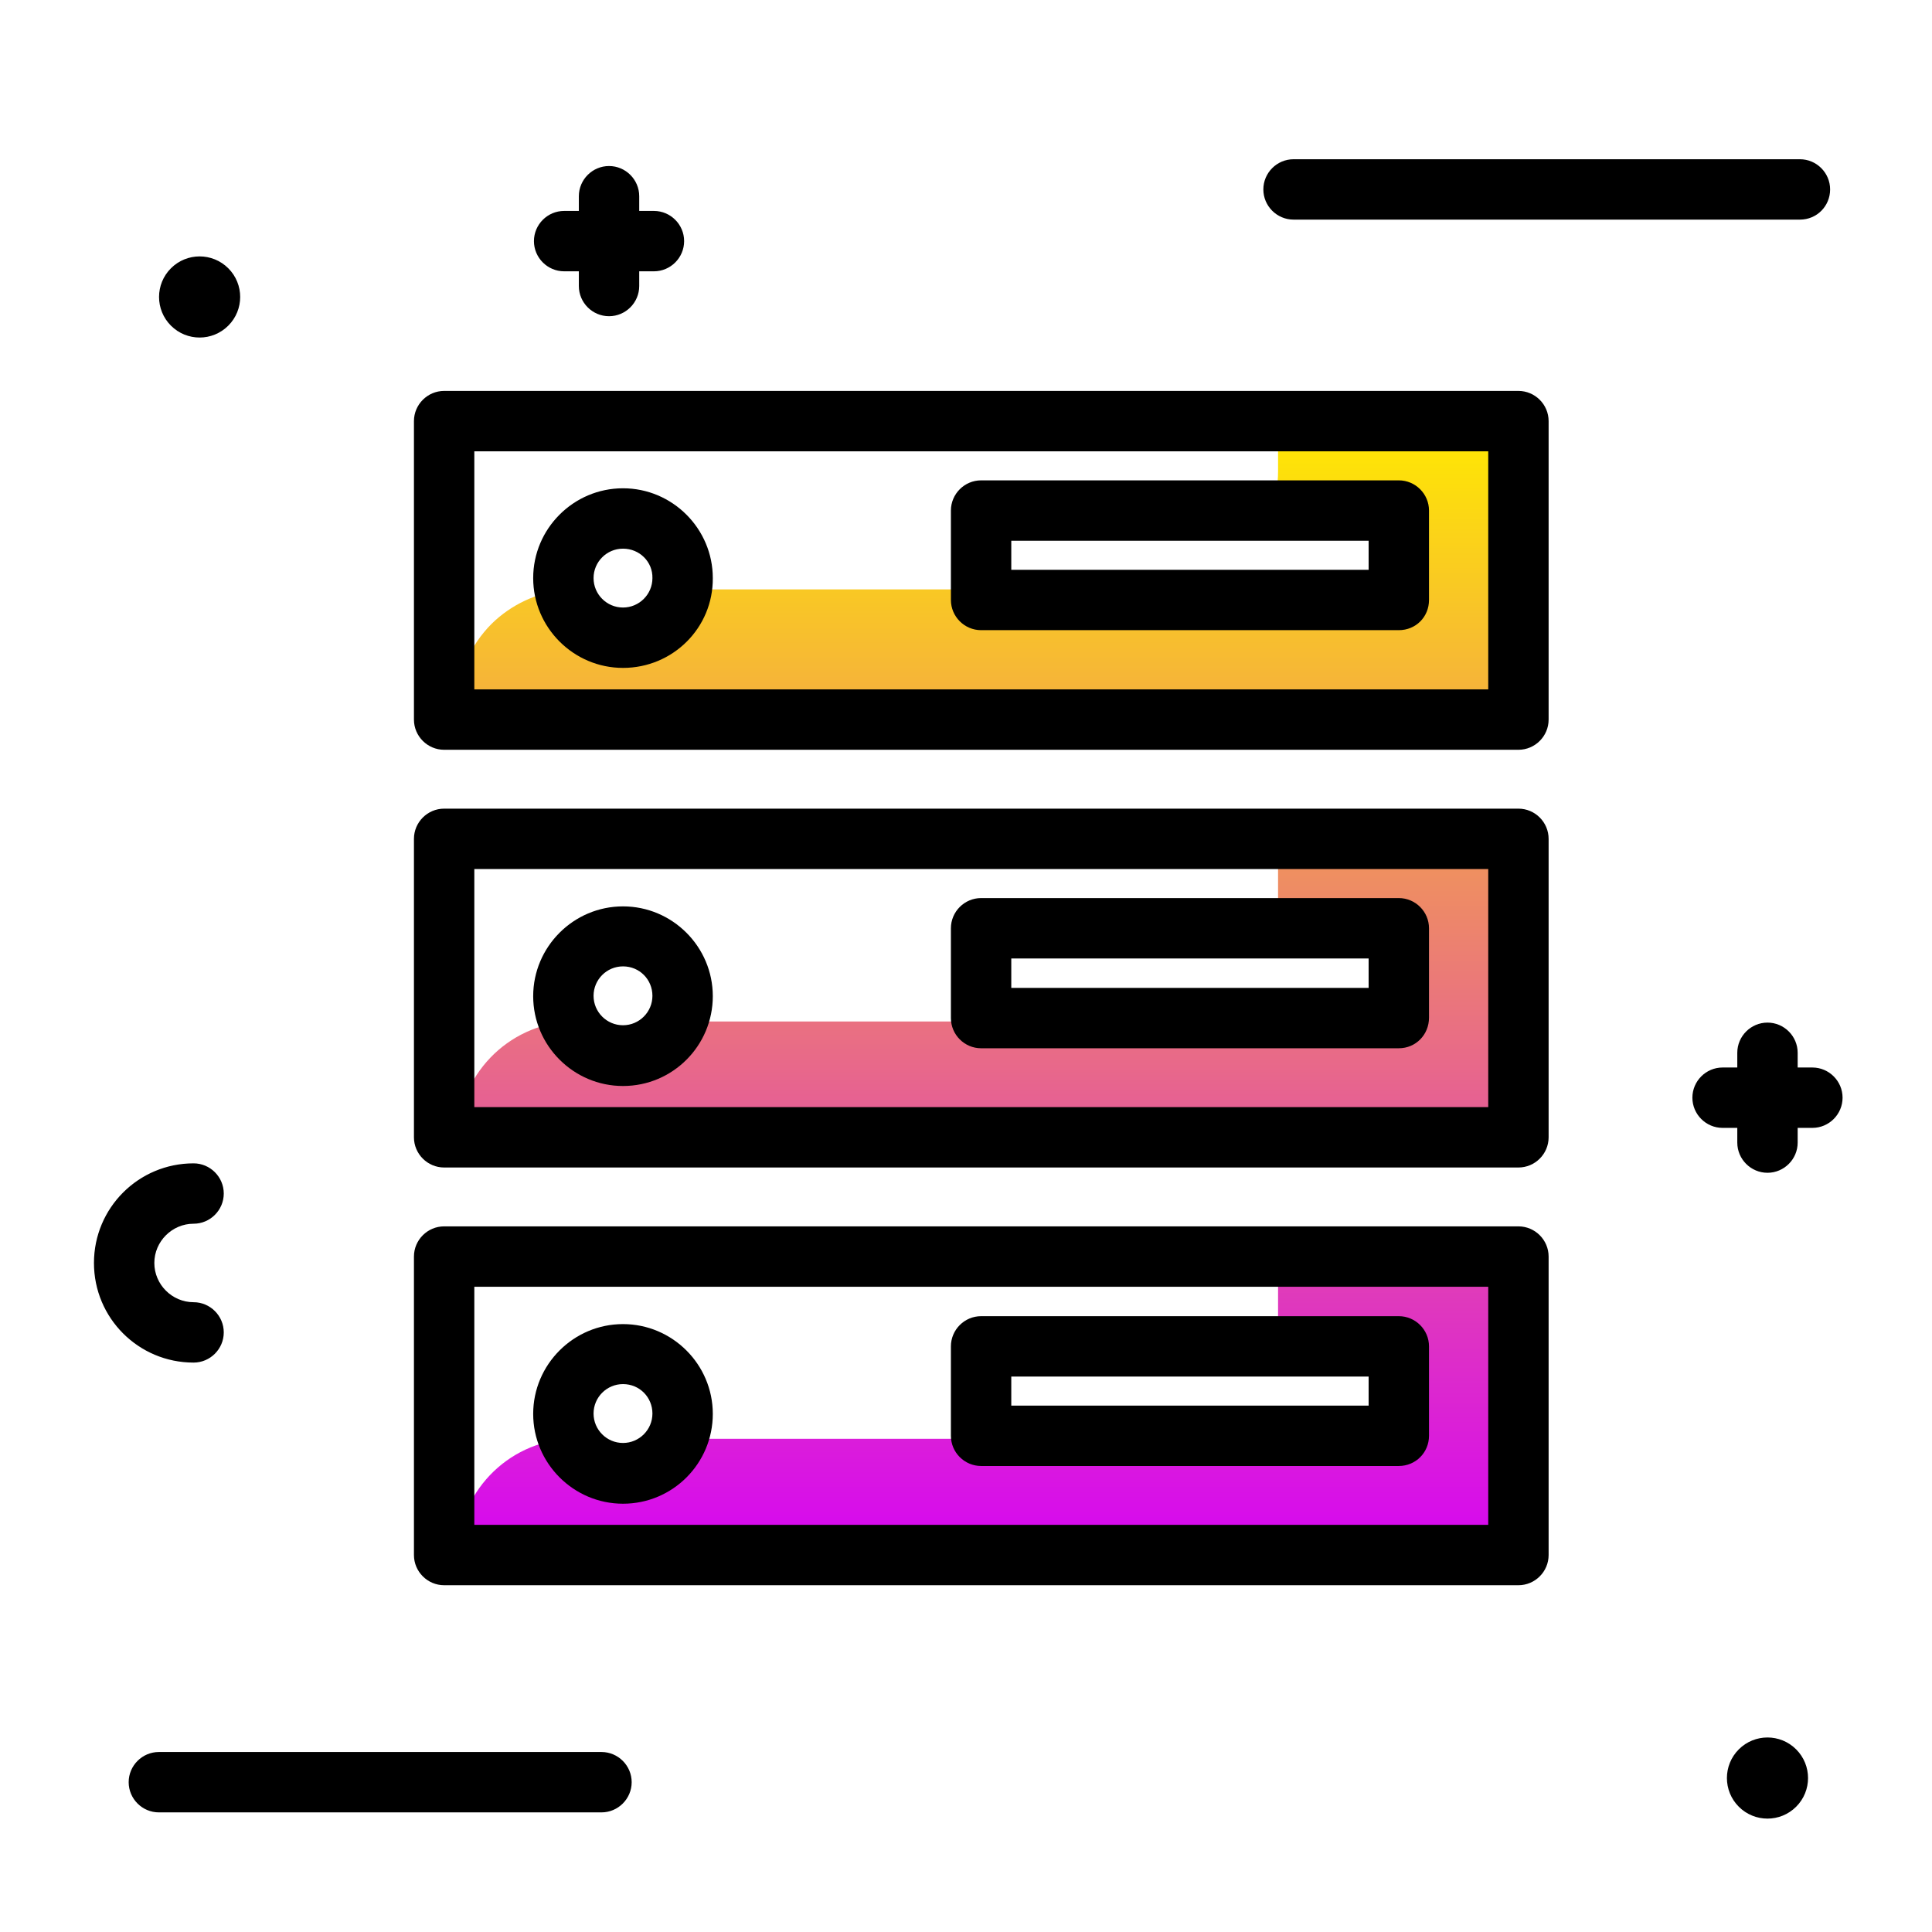 <svg version="1.1" id="Layer_1" xmlns="http://www.w3.org/2000/svg" xmlns:xlink="http://www.w3.org/1999/xlink" x="0px" y="0px" viewBox="0 0 512 512" enable-background="new 0 0 512 512" xml:space="preserve">
<linearGradient id="SVGID_1_" gradientUnits="userSpaceOnUse" x1="260.265" y1="419.708" x2="260.265" y2="111.695" class="gradient-element">
	<stop offset="0" class="primary-color-gradient" style="stop-color: #d500f9"></stop>
	<stop offset="1" class="secondary-color-gradient" style="stop-color: #ffea00"></stop>
</linearGradient>
<path fill="url(#SVGID_1_)" d="M338.7,111.6v13.3c0,3.6-0.6,7.1-1.8,10.4h33.8V159H260v-2.8h-79.3c-1.4,7.3-7.8,12.8-15.5,12.8
	c-7.7,0-14.1-5.5-15.5-12.7c-7.5,0.7-14.3,4-19.4,9c-5.7,5.7-9.2,13.5-9.2,22.1h278.3v-75.9H338.7z M338.7,226v13.5
	c0,2.3-0.2,4.4-0.7,6.6h32.8v23.7h-56c-2.3,0.6-4.8,0.9-7.2,0.9h-128c-2.5,5.4-8,9.1-14.3,9.1c-6.4,0-11.8-3.7-14.3-9.1
	c-16.5,0.8-29.7,14.4-29.7,31.1v0.2h278.3V226H338.7z M338.7,336.7V350c0,2.3-0.3,4.6-0.7,6.7h32.8v23.7h-56.1
	c-2.3,0.6-4.8,0.9-7.3,0.9H179.5c-2.5,5.4-8,9.1-14.3,9.1c-6.3,0-11.8-3.7-14.3-9.1c-16.6,0.8-29.7,14.5-29.7,31.3h278.3v-75.9
	H338.7z"></path>
<path d="M51.3,361.1c-14.6,0-26.4-11.8-26.4-26.4s11.8-26.4,26.4-26.4c4.4,0,8,3.6,8,8s-3.6,8-8,8c-5.7,0-10.4,4.7-10.4,10.4
	s4.7,10.4,10.4,10.4c4.4,0,8,3.6,8,8S55.7,361.1,51.3,361.1z M485,50.2c0-4.4-3.6-8-8-8H342.8c-4.4,0-8,3.6-8,8s3.6,8,8,8H477
	C481.5,58.2,485,54.6,485,50.2z M159.4,464.3H42.1c-4.4,0-8,3.6-8,8s3.6,8,8,8h117.3c4.4,0,8-3.6,8-8S163.8,464.3,159.4,464.3z
	 M60.5,86.3c4.2-4.2,4.2-11,0-15.2s-11-4.2-15.2,0c-4.2,4.2-4.2,11,0,15.2C49.5,90.5,56.3,90.5,60.5,86.3z M460.8,463.6
	c-4.2,4.2-4.2,11,0,15.2c4.2,4.2,11,4.2,15.2,0c4.2-4.2,4.2-11,0-15.2C471.8,459.4,465,459.4,460.8,463.6z M480.3,282.9h-3.9V279
	c0-4.4-3.6-8-8-8s-8,3.6-8,8v3.9h-3.9c-4.4,0-8,3.6-8,8s3.6,8,8,8h3.9v3.9c0,4.4,3.6,8,8,8s8-3.6,8-8v-3.9h3.9c4.4,0,8-3.6,8-8
	S484.7,282.9,480.3,282.9z M173.3,55.9h-3.9V52c0-4.4-3.6-8-8-8s-8,3.6-8,8v3.9h-3.9c-4.4,0-8,3.6-8,8s3.6,8,8,8h3.9v3.9
	c0,4.4,3.6,8,8,8s8-3.6,8-8v-3.9h3.9c4.4,0,8-3.6,8-8S177.7,55.9,173.3,55.9z"></path>
<path d="M402.4,420.1H117.7c-4.4,0-8-3.6-8-8V333c0-4.4,3.6-8,8-8h284.7c4.4,0,8,3.6,8,8v79.1C410.4,416.5,406.8,420.1,402.4,420.1z
	 M125.7,404.1h268.7V341H125.7V404.1z M402.4,309.4H117.7c-4.4,0-8-3.6-8-8v-79.1c0-4.4,3.6-8,8-8h284.7c4.4,0,8,3.6,8,8v79.1
	C410.4,305.8,406.8,309.4,402.4,309.4z M125.7,293.4h268.7v-63.1H125.7V293.4z M402.4,198.7H117.7c-4.4,0-8-3.6-8-8v-79.1
	c0-4.4,3.6-8,8-8h284.7c4.4,0,8,3.6,8,8v79.1C410.4,195.1,406.8,198.7,402.4,198.7z M125.7,182.7h268.7v-63.1H125.7V182.7z
	 M165.1,398.5c-13.1,0-23.8-10.7-23.8-23.8s10.7-23.8,23.8-23.8c13.1,0,23.8,10.7,23.8,23.8S178.3,398.5,165.1,398.5z M165.1,366.8
	c-4.3,0-7.8,3.5-7.8,7.8s3.5,7.8,7.8,7.8c4.3,0,7.8-3.5,7.8-7.8S169.5,366.8,165.1,366.8z M370.7,388.5H260c-4.4,0-8-3.6-8-8v-23.7
	c0-4.4,3.6-8,8-8h110.7c4.4,0,8,3.6,8,8v23.7C378.7,384.9,375.2,388.5,370.7,388.5z M268,372.5h94.7v-7.7H268V372.5z M165.1,287.8
	c-13.1,0-23.8-10.7-23.8-23.8s10.7-23.8,23.8-23.8c13.1,0,23.8,10.7,23.8,23.8S178.3,287.8,165.1,287.8z M165.1,256.1
	c-4.3,0-7.8,3.5-7.8,7.8s3.5,7.8,7.8,7.8c4.3,0,7.8-3.5,7.8-7.8S169.5,256.1,165.1,256.1z M370.7,277.8H260c-4.4,0-8-3.6-8-8V246
	c0-4.4,3.6-8,8-8h110.7c4.4,0,8,3.6,8,8v23.7C378.7,274.2,375.2,277.8,370.7,277.8z M268,261.8h94.7V254H268V261.8z M165.1,177
	c-13.1,0-23.8-10.7-23.8-23.8c0-13.1,10.7-23.8,23.8-23.8c13.1,0,23.8,10.7,23.8,23.8C189,166.4,178.3,177,165.1,177z M165.1,145.4
	c-4.3,0-7.8,3.5-7.8,7.8c0,4.3,3.5,7.8,7.8,7.8c4.3,0,7.8-3.5,7.8-7.8C173,148.9,169.5,145.4,165.1,145.4z M370.7,167H260
	c-4.4,0-8-3.6-8-8v-23.7c0-4.4,3.6-8,8-8h110.7c4.4,0,8,3.6,8,8V159C378.7,163.5,375.2,167,370.7,167z M268,151h94.7v-7.7H268V151z"></path>
</svg>